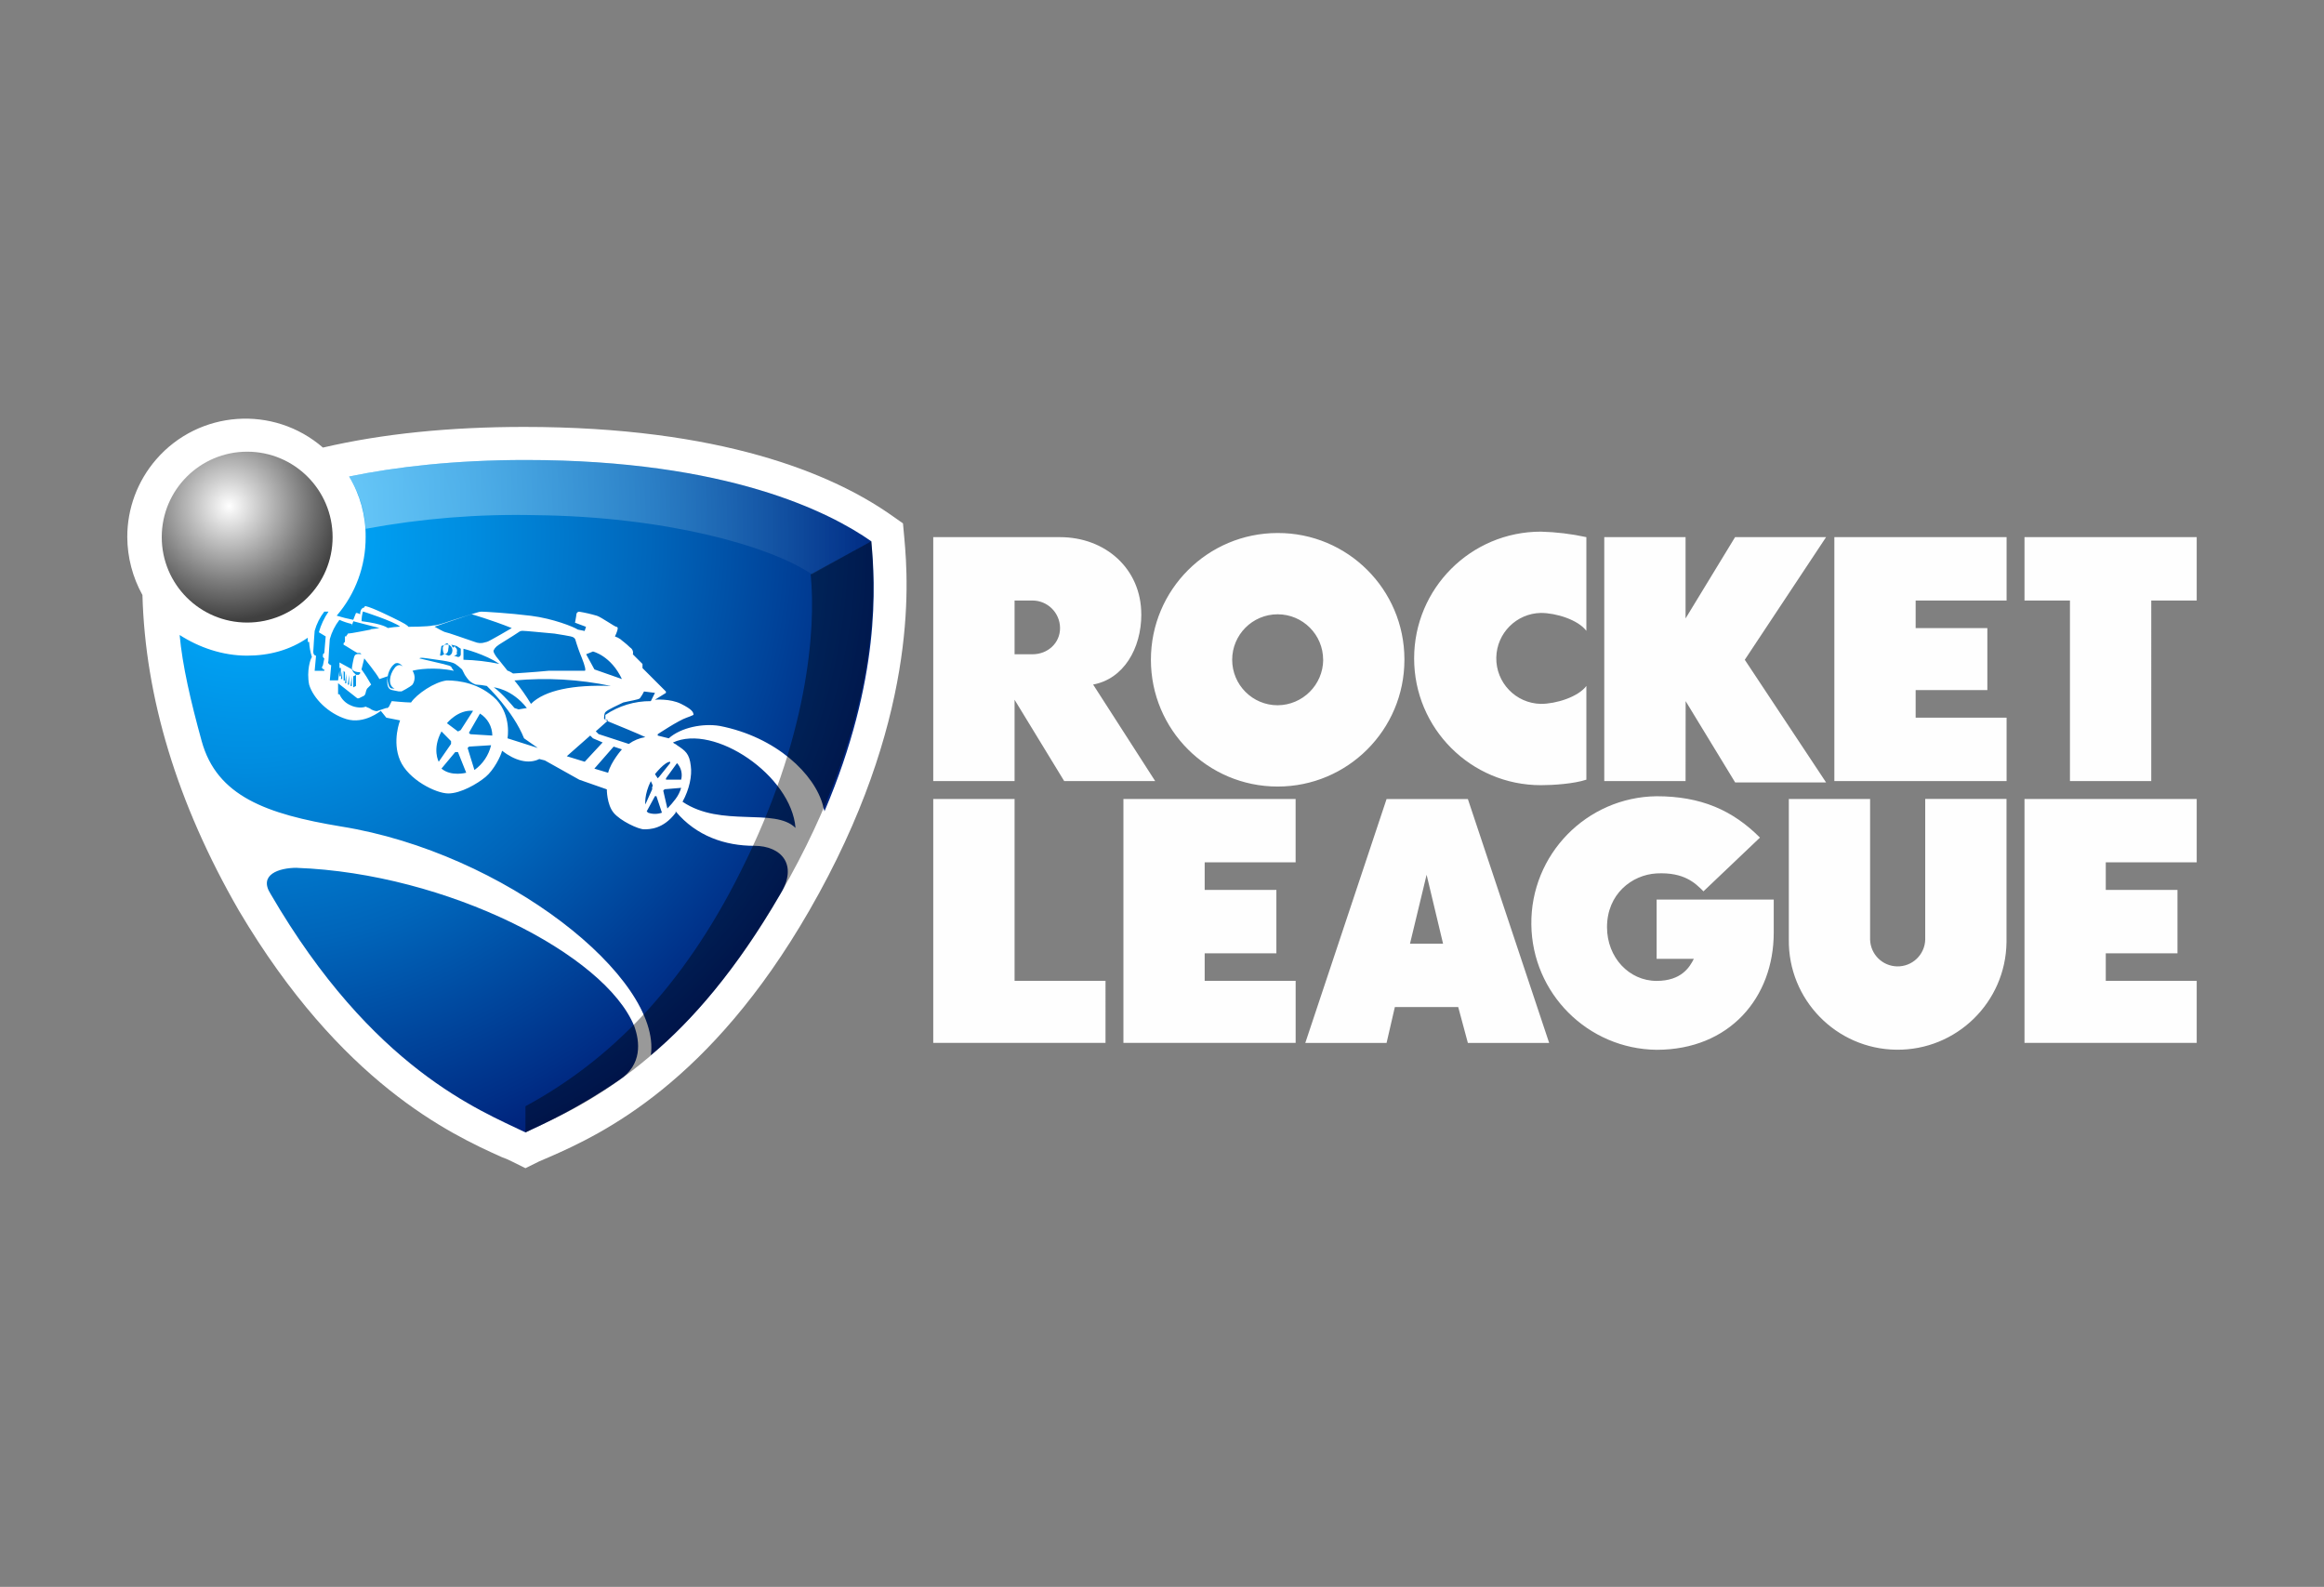 <?xml version="1.0" encoding="utf-8"?>
<!-- Generator: Adobe Illustrator 27.5.0, SVG Export Plug-In . SVG Version: 6.00 Build 0)  -->
<svg version="1.1" id="katman_1" xmlns="http://www.w3.org/2000/svg" xmlns:xlink="http://www.w3.org/1999/xlink" x="0px" y="0px"
	 viewBox="0 0 1361.34 929.44" style="enable-background:new 0 0 1361.34 929.44;" xml:space="preserve">
<rect x="0" y="0" width="1361.34" height="929.44" fill="#808080" stroke="none"/>
<style type="text/css">
	.st0{fill:#FFFFFF;}
	.st1{fill:url(#SVGID_1_);}
	.st2{opacity:0.4;enable-background:new    ;}
	.st3{opacity:0.4;fill:url(#SVGID_00000163053790813220119710000002958653148368693694_);enable-background:new    ;}
	.st4{fill:url(#SVGID_00000129883996069830210090000004934743307299751060_);}
	.st5{fill:none;}
</style>
<path d="M289.24,402.59c0,0,10.49,0.8,19.37,12.1l-4.84,0.81l-2.42-0.81C301.35,414.69,294.08,405.81,289.24,402.59L289.24,402.59z
	 M273.1,452.59l-4.84-12.1h-1.59l-8.07,9.68c5.65,4.84,14.53,2.42,14.53,2.42H273.1z M347.35,381.59l-4,1.61l4.85,8.88l16.1,5.65
	C357.84,384.01,347.35,381.59,347.35,381.59z M301.35,398.54c3.54,4.34,6.78,8.93,9.68,13.72c8.07-8.07,25-11.3,46.81-10.49
	c-18.56-3.89-37.6-4.97-56.49-3.22V398.54z M271.48,386.43c7.06,0.18,14.09,0.99,21,2.43c-8.07-5.65-21-8.88-21-8.88V386.43z
	 M345.74,430.82l-13.73,12.11l10.5,3.23l10.49-11.3l-5.65-2.42L345.74,430.82z M254.54,367.06c0,0,5.65,3.23,6.45,3.23
	c0.8,0,12.11,4,17,5.65c4,1.62,6.46,0,7.26,0s14.53-8.07,14.53-8.07c-12.1-4.84-23.4-8.07-23.4-8.07
	C275.52,359.81,254.54,367.07,254.54,367.06L254.54,367.06z M336.86,374.33c-0.81-1.62-2.42-1.62-12.11-3.23
	c-8.88-0.81-16.95-1.61-18.56-1.61c-0.88-0.04-1.74,0.24-2.42,0.8c0,0-4.84,3.23-8.88,5.65s-4.84,3.23-5.65,4.85
	c-0.81,0.8,1.61,4,1.61,4l6.46,8.07c0.81,0,3.23,1.62,3.23,1.62s12.91-0.81,21-1.62h21c0.8,0,0-3.23-1.62-7.26
	c-1.55-3.69-2.88-7.46-4-11.3L336.86,374.33z M260.19,383.21c0.85,0.1,1.68,0.37,2.42,0.8c1.61,0,2.42-1.61,2.42-3.22
	c-0.07-1.47-1.03-2.75-2.42-3.23h-1.62l-2.42,0.81l-0.81,5.65h0.81L260.19,383.21c-0.65-1.23-0.93-2.62-0.81-4
	c0.35-1.16,1.26-2.07,2.42-2.42c0,0,1.61,0,0.81,3.23c0,3.23-2.42,3.23-2.42,3.23V383.21z M396.58,446.96l-6.46,8.88v0.81H399
	c0.9-3.43-0.01-7.08-2.42-9.68V446.96z M235.17,404.96h-1.62l-4-0.81c-4-0.81-2.42-8.07-2.42-8.07l-4.88,1.65
	c-1.61-3.23-8.87-12.11-8.87-12.11l-1.62,6.46c2.07,2.84,3.95,5.81,5.65,8.88l-2.42,2.42c-0.4,0.76-0.67,1.58-0.81,2.42
	c-0.08,0.61-0.36,1.18-0.8,1.62l-3.23,1.61h-0.81l-11.3-8.88v6.46h0.81c1.24,2.9,3.55,5.22,6.45,6.46c3.23,1.61,7.27,1.61,8.88,0.8
	c1.62,0.81,2.42,0.81,3.23,1.62c3.23,1.61,4,0.81,4,0.81l4.84-1.62h0.81l0.8-0.81l1.62-3.22c0,0,8.07,0.8,11.3,0.8
	c3.22-4.84,13.72-12.1,21-12.91c7.26,0,19.37,1.61,29.05,11.3c8.88,9.68,6.46,22.6,6.46,22.6l17.76,5.65l-8.07-5.65
	c-6.46-16.14-21.8-30.67-21.8-30.67c-2.13-0.43-4.28-0.7-6.45-0.81c-1.49-0.52-2.85-1.35-4-2.42c-0.89-1.01-1.7-2.09-2.42-3.23
	l-1.64-3.22c-1.24-1.19-2.58-2.27-4-3.23c-2.42-1.61-11.3-2.42-16.14-3.22s-4.84,0-4.84,0c13.72,3.22,17.75,4,18.56,4.84
	c0.44,0.87,0.98,1.68,1.62,2.42c-11.3-2.42-21.8-0.81-24.22,0c1.62,2.45,1.62,5.62,0,8.07c-1.61,1.61-6.45,4-6.45,4L235.17,404.96z
	 M388.51,463.07l2.42,10.49c1.73-1.78,3.35-3.67,4.84-5.65c1.46-1.94,2.55-4.13,3.23-6.46l-9.68,0.81L388.51,463.07z M194.01,389.62
	l-0.81,8.88h4.84l0.81-5.65v3.23h0.82v-4.84h-0.81v-3.23l7.26,4l0.81,1.62l1.61,1.61h1.62l0.8-0.81v-0.7
	c-4.84,0-4.84-2.42-4.84-2.42s0.81-5.65,1.62-7.26s4-0.81,4-0.81l-0.81-0.81h-1.61c-1.61-0.81-6.46-4-8.07-4.84v-0.86l0.81-0.81
	v-3.19h0.8c0-0.8,0.81-0.8,0.81-1.61c1.62,0,13.72-2.42,13.72-2.42l-11.3-2.42v-0.81c-2.5-0.56-4.93-1.37-7.26-2.42
	c-2.61,3.36-4.53,7.2-5.65,11.3c0,0-0.81,11.3-0.81,12.91c-0.81,1.62,1.62,2.42,1.62,2.42L194.01,389.62z M383.67,453.43l1.61,2.42
	l0.81-0.81l6.46-8.07v-0.8C389.32,446.17,383.67,453.43,383.67,453.43L383.67,453.43z M364.3,438.9l-4.84-1.61l-11.3,12.91
	l8.07,2.42C357.84,446.17,364.3,438.9,364.3,438.9L364.3,438.9z M381.25,457.47c-4,8.07-3.23,13.72-3.23,13.72l4-8.88v-1.58
	c0.81,0,0-1.61-0.8-3.22L381.25,457.47z M377.25,405.01c-0.68,1.4-1.49,2.74-2.42,4c-0.81,0.81-6.46,1.62-9.69,2.42
	c-3.22,1.62-8.87,4-10.49,5.65c-0.8,0.81-0.8,3.23-0.8,4c0.76,0.4,1.58,0.67,2.42,0.81l-7.27,6.45l1.62,1.62l17.71,5.77
	c2.88-2.07,6.19-3.44,9.69-4c-3.23-1.61-17-7.26-21-8.88c0,0-2.42-0.8-2.42-1.61v-2.51c7.86-5.33,17.15-8.14,26.64-8.07l2.42-4.85
	L377.25,405.01z M387.74,476.01l-3.23-9.69h-0.84l-4.84,8.88l0.8,0.81c2.61,0.93,5.46,0.93,8.07,0H387.74z M265.88,384.01l2.42,0.81
	c0.87,0.02,1.59-0.68,1.61-1.55c0-0.02,0-0.04,0-0.06v-3.23l-2.42-1.61l-3.23-0.81c0.46,0.42,0.75,0.99,0.81,1.61h0.81
	c0-0.81,0.8-0.81,0.8,0c0,0,1.62,0.81,0.81,3.23C268.3,383.21,266.68,384.01,265.88,384.01z M258.61,428.4
	c-5.65,10.49-1.61,17.76-1.61,17.76l7.22-10.43v-1.62L258.61,428.4z M206.15,366.26l9.69,2.42c0.8,0,6.45-0.81,6.45-0.81l-15.33-4
	L206.15,366.26z M211.8,363.83c12.91,1.62,15.34,4,15.34,4c2.4-0.41,4.83-0.68,7.26-0.81c-4-3.23-21.79-8.88-21.79-8.88
	c-0.54,1.83-0.82,3.74-0.81,5.65V363.83z M231.17,388.83c-2.42,1.62-4.84,6.46-4,10.5s1.61,4,4,4c-4-1.61-3.23-8.07,0-12.1
	c2.42-3.23,4.84-0.81,4.84-0.81s-2.42-3.23-4.84-1.62V388.83z M173.87,508.28c-10.49,0-22.6,4-15.34,15.34
	c59.69,102.52,122.64,126.74,149.27,139.65c12.11-5.65,31.48-14.53,54.88-30.67c13.72-8.88,12.11-22.6,8.88-31.48
	c-16.95-42-109.76-89.58-197.73-92.81L173.87,508.28z M510.38,317.03c-24.21-16.94-83.94-47.61-202.58-47.61
	c-41.16,0-75.86,4-103.3,9.68c6.47,10.7,9.83,23,9.68,35.51c0.07,16.87-5.94,33.21-16.95,46c3.18,0.99,6.42,1.8,9.69,2.42l1.61-4
	c0.87,0,1.72,0.28,2.42,0.81c0-4,2.43-4,2.43-4c-0.01-0.44,0.33-0.8,0.77-0.81c0.01,0,0.02,0,0.03,0c4,0.81,15.34,6.45,20.18,8.88
	s4.84,3.22,4.84,3.22s11.3,0,14.53-0.8c3.23,0,8.88-2.43,16.95-4.85c8.07-2.42,9.68-3.23,11.3-3.23s16.14,0.81,29.05,2.43
	s25,6.45,27.44,8.07l4,0.81l0.8-2.43l-6.45-2.42c0,0,0.8-4,0.8-4.84c0.06-0.87,0.75-1.56,1.62-1.61c3.54,0.59,7.05,1.4,10.49,2.42
	c2.42,0.8,10.49,6.45,11.3,6.45c0.44-0.01,0.8,0.33,0.81,0.77c0,0.01,0,0.03,0,0.04c0,1.62-1.62,4.84-1.62,4.84l-2.42-0.8l2.42,0.8
	c1.16,0.37,2.25,0.91,3.23,1.62c0.81,0.81,3.23,2.42,5.65,4.84c1.37,0.83,2.02,2.46,1.61,4l5.65,5.65v2.42l13.72,13.72v0.81l-6.45,4
	c0,0,8.88-0.81,15.33,2.42s7.27,4.85,7.27,6.46c-1.3,0.61-2.64,1.15-4,1.61c-4.84,1.62-16.95,9.69-16.95,9.69v0.81l6.46,1.61
	c7.26-6.46,20.18-8.88,29.86-7.26c33.09,6.45,55.69,28.24,60.53,46.81c0,0.81,0.81,2.42,0.81,3.23
	C516.03,397.74,512.8,342.05,510.38,317.03L510.38,317.03z M394.16,434.87c0.81,0.81,1.61,0.81,2.42,1.61
	c4.84,3.23,7.26,4.84,8.07,12.11c0.81,5.65-0.81,13.72-4.84,21c22.6,15.33,54.07,3.23,66.18,15.33c-2.42-30.66-47.62-61.33-71.83-50
	V434.87z M208.53,395.32l-1.61,0.81v6.46l1.61-0.81V395.32z M441.78,495.4c-16.95,0-33.9-5.65-46-20.18v0.81
	c-7.27,9.7-15.34,9.7-18.57,9.7s-13.72-4.84-17.75-9.68s-4-13.72-4-13.72l-16.14-5.65l-20.18-11.3l-3.23-0.81
	c-6.45,3.23-14.52,0.81-21.79-4.84c-0.8,3.23-4.84,11.3-9.68,15.33s-14.57,9.67-21.83,9.67c-7.26,0-23.41-8.07-28.25-19.37
	s0-23.41,0-23.41l-8.07-1.61l-3.23-4c0,0-9.68,8.07-20.18,4.84s-19.37-12.11-21.79-20.18c-1.61-8.07,0.81-15.33,1.62-16.14
	c-0.91-2.88-1.45-5.86-1.62-8.88h-0.8v-2.45c-10.5,7.26-22.6,10.49-35.52,10.49c-14.52,0-28.24-4.84-39.54-12.1
	c1.61,17.75,6.45,38.73,12.91,62.14c8.88,32.28,37.93,42.77,81.52,50c96,15.33,188,88.78,181.59,134c24.21-20.17,50-50,75.86-94.43
	c10.49-16.94,0.81-28.24-15.33-28.24L441.78,495.4z M185.13,384.02l-0.81,8.88h5.65v-0.81h-0.81v-0.81h-0.8l0.8-1.61l0.81-4
	l-0.81-0.8v-1.62l0.81-0.81l0.81-9.68l-4-2.42c1.21-4.32,3.12-8.41,5.65-12.11h-2.46c-2.61,3.36-4.53,7.2-5.65,11.3
	c0,0-0.81,10.49-0.81,12.11c0,2.42,1.62,2.42,1.62,2.42V384.02z M273.91,438.1l4,12.91c4.9-3.5,8.37-8.67,9.76-14.53l-12.92,0.81
	L273.91,438.1z M281.17,417.92l-6.5,11.3l0.81,0.81l12.91,0.8c-0.04-5.26-2.78-10.14-7.26-12.91L281.17,417.92z M200.46,392.92
	l-0.79,4.81h0.8L200.46,392.92z M261.8,423.59l6.46,4.84l1.61-0.81l7.26-11.3C268.26,415.51,261.8,423.59,261.8,423.59z
	 M202.08,393.73l-0.81-0.81v5.65h0.81V393.73z M204.5,395.34l-0.81,5.65h0.81V395.34z M206.11,396.15l-0.81,5.65h0.81V396.15z
	 M202.88,394.53l-0.8,5.65h0.8V394.53z"/>
<path d="M987.36,457.47h-47.62V314.61h47.62v47.62l29-47.62h53.31l-47.62,71.83l47.62,71.83h-53.26l-29-47.61L987.36,457.47z
	 M1260.15,351.73h26.63v-37.12H1185.9v37.12h26.63v105.74h47.62V351.73z M1175.41,420.33h-53.27V404.2h42v-36.32h-42v-16.15h53.27
	v-37.12h-100.89v142.86h100.89V420.33z M647.58,574.49h-53.27V467.96h-47.64v142.85h100.91V574.49z M758.96,574.49h-53.29v-16.14h42
	v-37.13h-42v-16.14h53.27v-37.12H658.07v142.85h100.89V574.49z M1286.78,574.49h-53.27v-16.14h42v-37.13h-42v-16.14h53.27v-37.12
	H1185.9v142.85h100.88V574.49z M822.67,386.44c0,41.01-33.24,74.25-74.25,74.25s-74.25-33.24-74.25-74.25s33.24-74.25,74.25-74.25
	c40.9-0.11,74.14,32.97,74.25,73.87C822.67,386.18,822.67,386.31,822.67,386.44z M775.06,386.44c0-14.71-11.93-26.64-26.64-26.64
	c-14.71,0-26.64,11.93-26.64,26.64c0,14.71,11.93,26.64,26.64,26.64l0,0c14.67-0.11,26.55-11.97,26.68-26.64H775.06z
	 M1127.75,550.28c-0.22,8.92-7.63,15.97-16.55,15.74c-8.61-0.21-15.53-7.14-15.74-15.74v-82.32h-47.61v82.32
	c-0.44,35.21,27.75,64.11,62.96,64.55c35.21,0.44,64.11-27.75,64.55-62.96c0.01-0.53,0.01-1.06,0-1.6v-82.32h-47.61V550.28z
	 M929.25,401.78c-4.84,6.45-17.76,10.49-26.64,10.49c-14.71-0.29-26.4-12.44-26.12-27.15c0.28-14.31,11.81-25.84,26.12-26.12
	c8.88,0,21.8,4,26.64,10.5v-54.89c-8.76-1.91-17.68-2.99-26.64-3.22c-41.01,0-74.25,33.24-74.25,74.25s33.24,74.25,74.25,74.25
	c7.27,0,19.37-0.81,26.64-3.23V401.78z M668.56,359.78c0,20.18-10.49,37.93-28.24,41.16l36.35,56.53h-53.3l-29.06-47.62v47.62
	h-47.64V314.61h74.25c26.63,0,47.61,18.57,47.61,45.2L668.56,359.78z M620.95,367.85c-0.04-8.89-7.25-16.09-16.14-16.12h-10.5v31.48
	h10.5c8.86,0.01,16.14-6.48,16.14-15.33V367.85z M854.19,589.85h-37.12l-4.85,21h-47.61L812.22,468h47.62l47.62,142.85h-47.62
	L854.19,589.85z M845.31,552.73l-9.64-40.38l-9.73,40.38H845.31z M1039.01,526.9h-68.6v34.71h21.79
	c-2.42,4.84-7.26,12.91-21.79,12.91c-16.14,0-29.06-13.72-29.06-31.47c0-19.37,14.53-30.67,29.06-31.48
	c16.14-0.81,22.6,5.65,27.44,10.49l33.09-31.47c-16.14-16.15-34.7-24.22-60.53-24.22c-41.01,0.48-73.87,34.11-73.39,75.12
	c0.47,40.34,33.05,72.92,73.39,73.39c42.77,0,68.6-30.67,68.6-68.61V526.9z" fill="#fefefe"/>
<path class="st0" d="M529.75,315.42l-0.81-8.88l-8.07-5.65c-33.9-23.4-98.46-50.84-213.87-50.84c-43.59,0-83.13,4-117.84,12.1
	c-28.88-25.06-72.6-21.96-97.66,6.92c-10.96,12.63-16.98,28.81-16.94,45.54c0.07,11.87,3.12,23.52,8.88,33.9
	c1.61,59.72,20.17,121.87,56.49,184.82c59.74,100.88,123.48,130.75,154.15,144.47c1.94,0.66,3.83,1.47,5.65,2.42l8.07,4l8.07-4
	c1.62-0.81,4-1.61,5.65-2.42c31.48-13.72,94.43-43.59,152.54-144.47C537.82,422.73,532.17,342.05,529.75,315.42z"/>
<radialGradient id="SVGID_1_" cx="429.067" cy="14.953" r="57.92" gradientTransform="matrix(6.66 0 0 -6.66 -2713.771 414.503)" gradientUnits="userSpaceOnUse">
	<stop  offset="0" style="stop-color:#00AEFF"/>
	<stop  offset="0.13" style="stop-color:#00A5F7"/>
	<stop  offset="0.34" style="stop-color:#008DE0"/>
	<stop  offset="0.62" style="stop-color:#0065BA"/>
	<stop  offset="0.93" style="stop-color:#002F87"/>
	<stop  offset="1" style="stop-color:#00217A"/>
</radialGradient>
<path class="st1" d="M289.24,402.59c0,0,10.49,0.8,19.37,12.1l-4.84,0.81l-2.42-0.81C301.35,414.69,294.08,405.81,289.24,402.59
	L289.24,402.59z M273.1,452.59l-4.84-12.1h-1.59l-8.07,9.68c5.65,4.84,14.53,2.42,14.53,2.42H273.1z M347.35,381.59l-4,1.61
	l4.85,8.88l16.1,5.65C357.84,384.01,347.35,381.59,347.35,381.59z M301.35,398.54c3.54,4.34,6.78,8.93,9.68,13.72
	c8.07-8.07,25-11.3,46.81-10.49c-18.56-3.89-37.6-4.97-56.49-3.22V398.54z M271.48,386.43c7.06,0.18,14.09,0.99,21,2.43
	c-8.07-5.65-21-8.88-21-8.88V386.43z M345.74,430.82l-13.73,12.11l10.5,3.23l10.49-11.3l-5.65-2.42L345.74,430.82z M254.54,367.06
	c0,0,5.65,3.23,6.45,3.23c0.8,0,12.11,4,17,5.65c4,1.62,6.46,0,7.26,0s14.53-8.07,14.53-8.07c-12.1-4.84-23.4-8.07-23.4-8.07
	C275.52,359.81,254.54,367.07,254.54,367.06L254.54,367.06z M336.86,374.33c-0.81-1.62-2.42-1.62-12.11-3.23
	c-8.88-0.81-16.95-1.61-18.56-1.61c-0.88-0.04-1.74,0.24-2.42,0.8c0,0-4.84,3.23-8.88,5.65s-4.84,3.23-5.65,4.85
	c-0.81,0.8,1.61,4,1.61,4l6.46,8.07c0.81,0,3.23,1.62,3.23,1.62s12.91-0.81,21-1.62h21c0.8,0,0-3.23-1.62-7.26
	c-1.55-3.69-2.88-7.46-4-11.3L336.86,374.33z M260.19,383.21c0.85,0.1,1.68,0.37,2.42,0.8c1.61,0,2.42-1.61,2.42-3.22
	c-0.07-1.47-1.03-2.75-2.42-3.23h-1.62l-2.42,0.81l-0.81,5.65h0.81L260.19,383.21c-0.65-1.23-0.93-2.62-0.81-4
	c0.35-1.16,1.26-2.07,2.42-2.42c0,0,1.61,0,0.81,3.23c0,3.23-2.42,3.23-2.42,3.23V383.21z M396.58,446.96l-6.46,8.88v0.81H399
	c0.9-3.43-0.01-7.08-2.42-9.68V446.96z M235.17,404.96h-1.62l-4-0.81c-4-0.81-2.42-8.07-2.42-8.07l-4.88,1.65
	c-1.61-3.23-8.87-12.11-8.87-12.11l-1.62,6.46c2.07,2.84,3.95,5.81,5.65,8.88l-2.42,2.42c-0.4,0.76-0.67,1.58-0.81,2.42
	c-0.08,0.61-0.36,1.18-0.8,1.62l-3.23,1.61h-0.81l-11.3-8.88v6.46h0.81c1.24,2.9,3.55,5.22,6.45,6.46c3.23,1.61,7.27,1.61,8.88,0.8
	c1.62,0.81,2.42,0.81,3.23,1.62c3.23,1.61,4,0.81,4,0.81l4.84-1.62h0.81l0.8-0.81l1.62-3.22c0,0,8.07,0.8,11.3,0.8
	c3.22-4.84,13.72-12.1,21-12.91c7.26,0,19.37,1.61,29.05,11.3c8.88,9.68,6.46,22.6,6.46,22.6l17.76,5.65l-8.07-5.65
	c-6.46-16.14-21.8-30.67-21.8-30.67c-2.13-0.43-4.28-0.7-6.45-0.81c-1.49-0.52-2.85-1.35-4-2.42c-0.89-1.01-1.7-2.09-2.42-3.23
	l-1.64-3.22c-1.24-1.19-2.58-2.27-4-3.23c-2.42-1.61-11.3-2.42-16.14-3.22s-4.84,0-4.84,0c13.72,3.22,17.75,4,18.56,4.84
	c0.44,0.87,0.98,1.68,1.62,2.42c-11.3-2.42-21.8-0.81-24.22,0c1.62,2.45,1.62,5.62,0,8.07c-1.61,1.61-6.45,4-6.45,4L235.17,404.96z
	 M388.51,463.07l2.42,10.49c1.73-1.78,3.35-3.67,4.84-5.65c1.46-1.94,2.55-4.13,3.23-6.46l-9.68,0.81L388.51,463.07z M194.01,389.62
	l-0.81,8.88h4.84l0.81-5.65v3.23h0.82v-4.84h-0.81v-3.23l7.26,4l0.81,1.62l1.61,1.61h1.62l0.8-0.81v-0.7
	c-4.84,0-4.84-2.42-4.84-2.42s0.81-5.65,1.62-7.26s4-0.81,4-0.81l-0.81-0.81h-1.61c-1.61-0.81-6.46-4-8.07-4.84v-0.86l0.81-0.81
	v-3.19h0.8c0-0.8,0.81-0.8,0.81-1.61c1.62,0,13.72-2.42,13.72-2.42l-11.3-2.42v-0.81c-2.5-0.56-4.93-1.37-7.26-2.42
	c-2.61,3.36-4.53,7.2-5.65,11.3c0,0-0.81,11.3-0.81,12.91c-0.81,1.62,1.62,2.42,1.62,2.42L194.01,389.62z M383.67,453.43l1.61,2.42
	l0.81-0.81l6.46-8.07v-0.8C389.32,446.17,383.67,453.43,383.67,453.43L383.67,453.43z M364.3,438.9l-4.84-1.61l-11.3,12.91
	l8.07,2.42C357.84,446.17,364.3,438.9,364.3,438.9L364.3,438.9z M381.25,457.47c-4,8.07-3.23,13.72-3.23,13.72l4-8.88v-1.58
	c0.81,0,0-1.61-0.8-3.22L381.25,457.47z M377.25,405.01c-0.68,1.4-1.49,2.74-2.42,4c-0.81,0.81-6.46,1.62-9.69,2.42
	c-3.22,1.62-8.87,4-10.49,5.65c-0.8,0.81-0.8,3.23-0.8,4c0.76,0.4,1.58,0.67,2.42,0.81l-7.27,6.45l1.62,1.62l17.71,5.77
	c2.88-2.07,6.19-3.44,9.69-4c-3.23-1.61-17-7.26-21-8.88c0,0-2.42-0.8-2.42-1.61v-2.51c7.86-5.33,17.15-8.14,26.64-8.07l2.42-4.85
	L377.25,405.01z M387.74,476.01l-3.23-9.69h-0.84l-4.84,8.88l0.8,0.81c2.61,0.93,5.46,0.93,8.07,0H387.74z M265.88,384.01l2.42,0.81
	c0.87,0.02,1.59-0.68,1.61-1.55c0-0.02,0-0.04,0-0.06v-3.23l-2.42-1.61l-3.23-0.81c0.46,0.42,0.75,0.99,0.81,1.61h0.81
	c0-0.81,0.8-0.81,0.8,0c0,0,1.62,0.81,0.81,3.23C268.3,383.21,266.68,384.01,265.88,384.01z M258.61,428.4
	c-5.65,10.49-1.61,17.76-1.61,17.76l7.22-10.43v-1.62L258.61,428.4z M206.15,366.26l9.69,2.42c0.8,0,6.45-0.81,6.45-0.81l-15.33-4
	L206.15,366.26z M211.8,363.83c12.91,1.62,15.34,4,15.34,4c2.4-0.41,4.83-0.68,7.26-0.81c-4-3.23-21.79-8.88-21.79-8.88
	c-0.54,1.83-0.82,3.74-0.81,5.65V363.83z M231.17,388.83c-2.42,1.62-4.84,6.46-4,10.5s1.61,4,4,4c-4-1.61-3.23-8.07,0-12.1
	c2.42-3.23,4.84-0.81,4.84-0.81s-2.42-3.23-4.84-1.62V388.83z M173.87,508.28c-10.49,0-22.6,4-15.34,15.34
	c59.69,102.52,122.64,126.74,149.27,139.65c12.11-5.65,31.48-14.53,54.88-30.67c13.72-8.88,12.11-22.6,8.88-31.48
	c-16.95-42-109.76-89.58-197.73-92.81L173.87,508.28z M510.38,317.03c-24.21-16.94-83.94-47.61-202.58-47.61
	c-41.16,0-75.86,4-103.3,9.68c6.47,10.7,9.83,23,9.68,35.51c0.07,16.87-5.94,33.21-16.95,46c3.18,0.99,6.42,1.8,9.69,2.42l1.61-4
	c0.87,0,1.72,0.28,2.42,0.81c0-4,2.43-4,2.43-4c-0.01-0.44,0.33-0.8,0.77-0.81c0.01,0,0.02,0,0.03,0c4,0.81,15.34,6.45,20.18,8.88
	s4.84,3.22,4.84,3.22s11.3,0,14.53-0.8c3.23,0,8.88-2.43,16.95-4.85c8.07-2.42,9.68-3.23,11.3-3.23s16.14,0.81,29.05,2.43
	s25,6.45,27.44,8.07l4,0.81l0.8-2.43l-6.45-2.42c0,0,0.8-4,0.8-4.84c0.06-0.87,0.75-1.56,1.62-1.61c3.54,0.59,7.05,1.4,10.49,2.42
	c2.42,0.8,10.49,6.45,11.3,6.45c0.44-0.01,0.8,0.33,0.81,0.77c0,0.01,0,0.03,0,0.04c0,1.62-1.62,4.84-1.62,4.84l-2.42-0.8l2.42,0.8
	c1.16,0.37,2.25,0.91,3.23,1.62c0.81,0.81,3.23,2.42,5.65,4.84c1.37,0.83,2.02,2.46,1.61,4l5.65,5.65v2.42l13.72,13.72v0.81l-6.45,4
	c0,0,8.88-0.81,15.33,2.42s7.27,4.85,7.27,6.46c-1.3,0.61-2.64,1.15-4,1.61c-4.84,1.62-16.95,9.69-16.95,9.69v0.81l6.46,1.61
	c7.26-6.46,20.18-8.88,29.86-7.26c33.09,6.45,55.69,28.24,60.53,46.81c0,0.81,0.81,2.42,0.81,3.23
	C516.03,397.74,512.8,342.05,510.38,317.03L510.38,317.03z M394.16,434.87c0.81,0.81,1.61,0.81,2.42,1.61
	c4.84,3.23,7.26,4.84,8.07,12.11c0.81,5.65-0.81,13.72-4.84,21c22.6,15.33,54.07,3.23,66.18,15.33c-2.42-30.66-47.62-61.33-71.83-50
	V434.87z M208.53,395.32l-1.61,0.81v6.46l1.61-0.81V395.32z M441.78,495.4c-16.95,0-33.9-5.65-46-20.18v0.81
	c-7.27,9.7-15.34,9.7-18.57,9.7s-13.72-4.84-17.75-9.68s-4-13.72-4-13.72l-16.14-5.65l-20.18-11.3l-3.23-0.81
	c-6.45,3.23-14.52,0.81-21.79-4.84c-0.8,3.23-4.84,11.3-9.68,15.33s-14.57,9.67-21.83,9.67c-7.26,0-23.41-8.07-28.25-19.37
	s0-23.41,0-23.41l-8.07-1.61l-3.23-4c0,0-9.68,8.07-20.18,4.84s-19.37-12.11-21.79-20.18c-1.61-8.07,0.81-15.33,1.62-16.14
	c-0.91-2.88-1.45-5.86-1.62-8.88h-0.8v-2.45c-10.5,7.26-22.6,10.49-35.52,10.49c-14.52,0-28.24-4.84-39.54-12.1
	c1.61,17.75,6.45,38.73,12.91,62.14c8.88,32.28,37.93,42.77,81.52,50c96,15.33,188,88.78,181.59,134c24.21-20.17,50-50,75.86-94.43
	c10.49-16.94,0.81-28.24-15.33-28.24L441.78,495.4z M185.13,384.02l-0.81,8.88h5.65v-0.81h-0.81v-0.81h-0.8l0.8-1.61l0.81-4
	l-0.81-0.8v-1.62l0.81-0.81l0.81-9.68l-4-2.42c1.21-4.32,3.12-8.41,5.65-12.11h-2.46c-2.61,3.36-4.53,7.2-5.65,11.3
	c0,0-0.81,10.49-0.81,12.11c0,2.42,1.62,2.42,1.62,2.42V384.02z M273.91,438.1l4,12.91c4.9-3.5,8.37-8.67,9.76-14.53l-12.92,0.81
	L273.91,438.1z M281.17,417.92l-6.5,11.3l0.81,0.81l12.91,0.8c-0.04-5.26-2.78-10.14-7.26-12.91L281.17,417.92z M200.46,392.92
	l-0.79,4.81h0.8L200.46,392.92z M261.8,423.59l6.46,4.84l1.61-0.81l7.26-11.3C268.26,415.51,261.8,423.59,261.8,423.59z
	 M202.08,393.73l-0.81-0.81v5.65h0.81V393.73z M204.5,395.34l-0.81,5.65h0.81V395.34z M206.11,396.15l-0.81,5.65h0.81V396.15z
	 M202.88,394.53l-0.8,5.65h0.8V394.53z"/>
<path class="st2" d="M510.38,317.04c2.42,29.86,6.45,103.3-53.27,206.61C398.19,626.14,334.44,650.36,307.8,663.27v-15.34
	c49.23-26.63,92-69.4,125.91-137.2c39.54-78.28,44.38-142,41.16-174.32L510.38,317.04z"/>
<linearGradient id="SVGID_00000129190654336467745080000004116364921446109585_" gradientUnits="userSpaceOnUse" x1="438.247" y1="16.753" x2="484.267" y2="16.753" gradientTransform="matrix(6.66 0 0 -6.66 -2713.771 414.503)">
	<stop  offset="0" style="stop-color:#FFFFFF"/>
	<stop  offset="1" style="stop-color:#FFFFFF;stop-opacity:0"/>
</linearGradient>
<path style="opacity:0.4;fill:url(#SVGID_00000129190654336467745080000004116364921446109585_);enable-background:new    ;" d="
	M510.38,317.04c-24.21-16.95-83.94-47.62-202.58-47.62c-41.16,0-75.86,4-103.3,9.68c5.72,9.25,9.05,19.77,9.68,30.63
	c32.73-6.07,65.99-8.75,99.27-8c75.87,0.81,137.2,17.76,162.22,34.71l34.71-19.37"/>
<radialGradient id="SVGID_00000108271105757729870110000017188910016030187444_" cx="427.259" cy="17.803" r="10.04" gradientTransform="matrix(6.661 -3.691972e-03 -3.691972e-03 -6.661 -2711.663 416.53)" gradientUnits="userSpaceOnUse">
	<stop  offset="0" style="stop-color:#FFFFFF"/>
	<stop  offset="0.68" style="stop-color:#7A7A7A"/>
	<stop  offset="1" style="stop-color:#404040"/>
</radialGradient>
<circle style="fill:url(#SVGID_00000108271105757729870110000017188910016030187444_);" cx="144.79" cy="314.6" r="50.04"/>
<rect x="45.45" y="219.17" class="st5" width="1270.44" height="491.11"/>
</svg>

